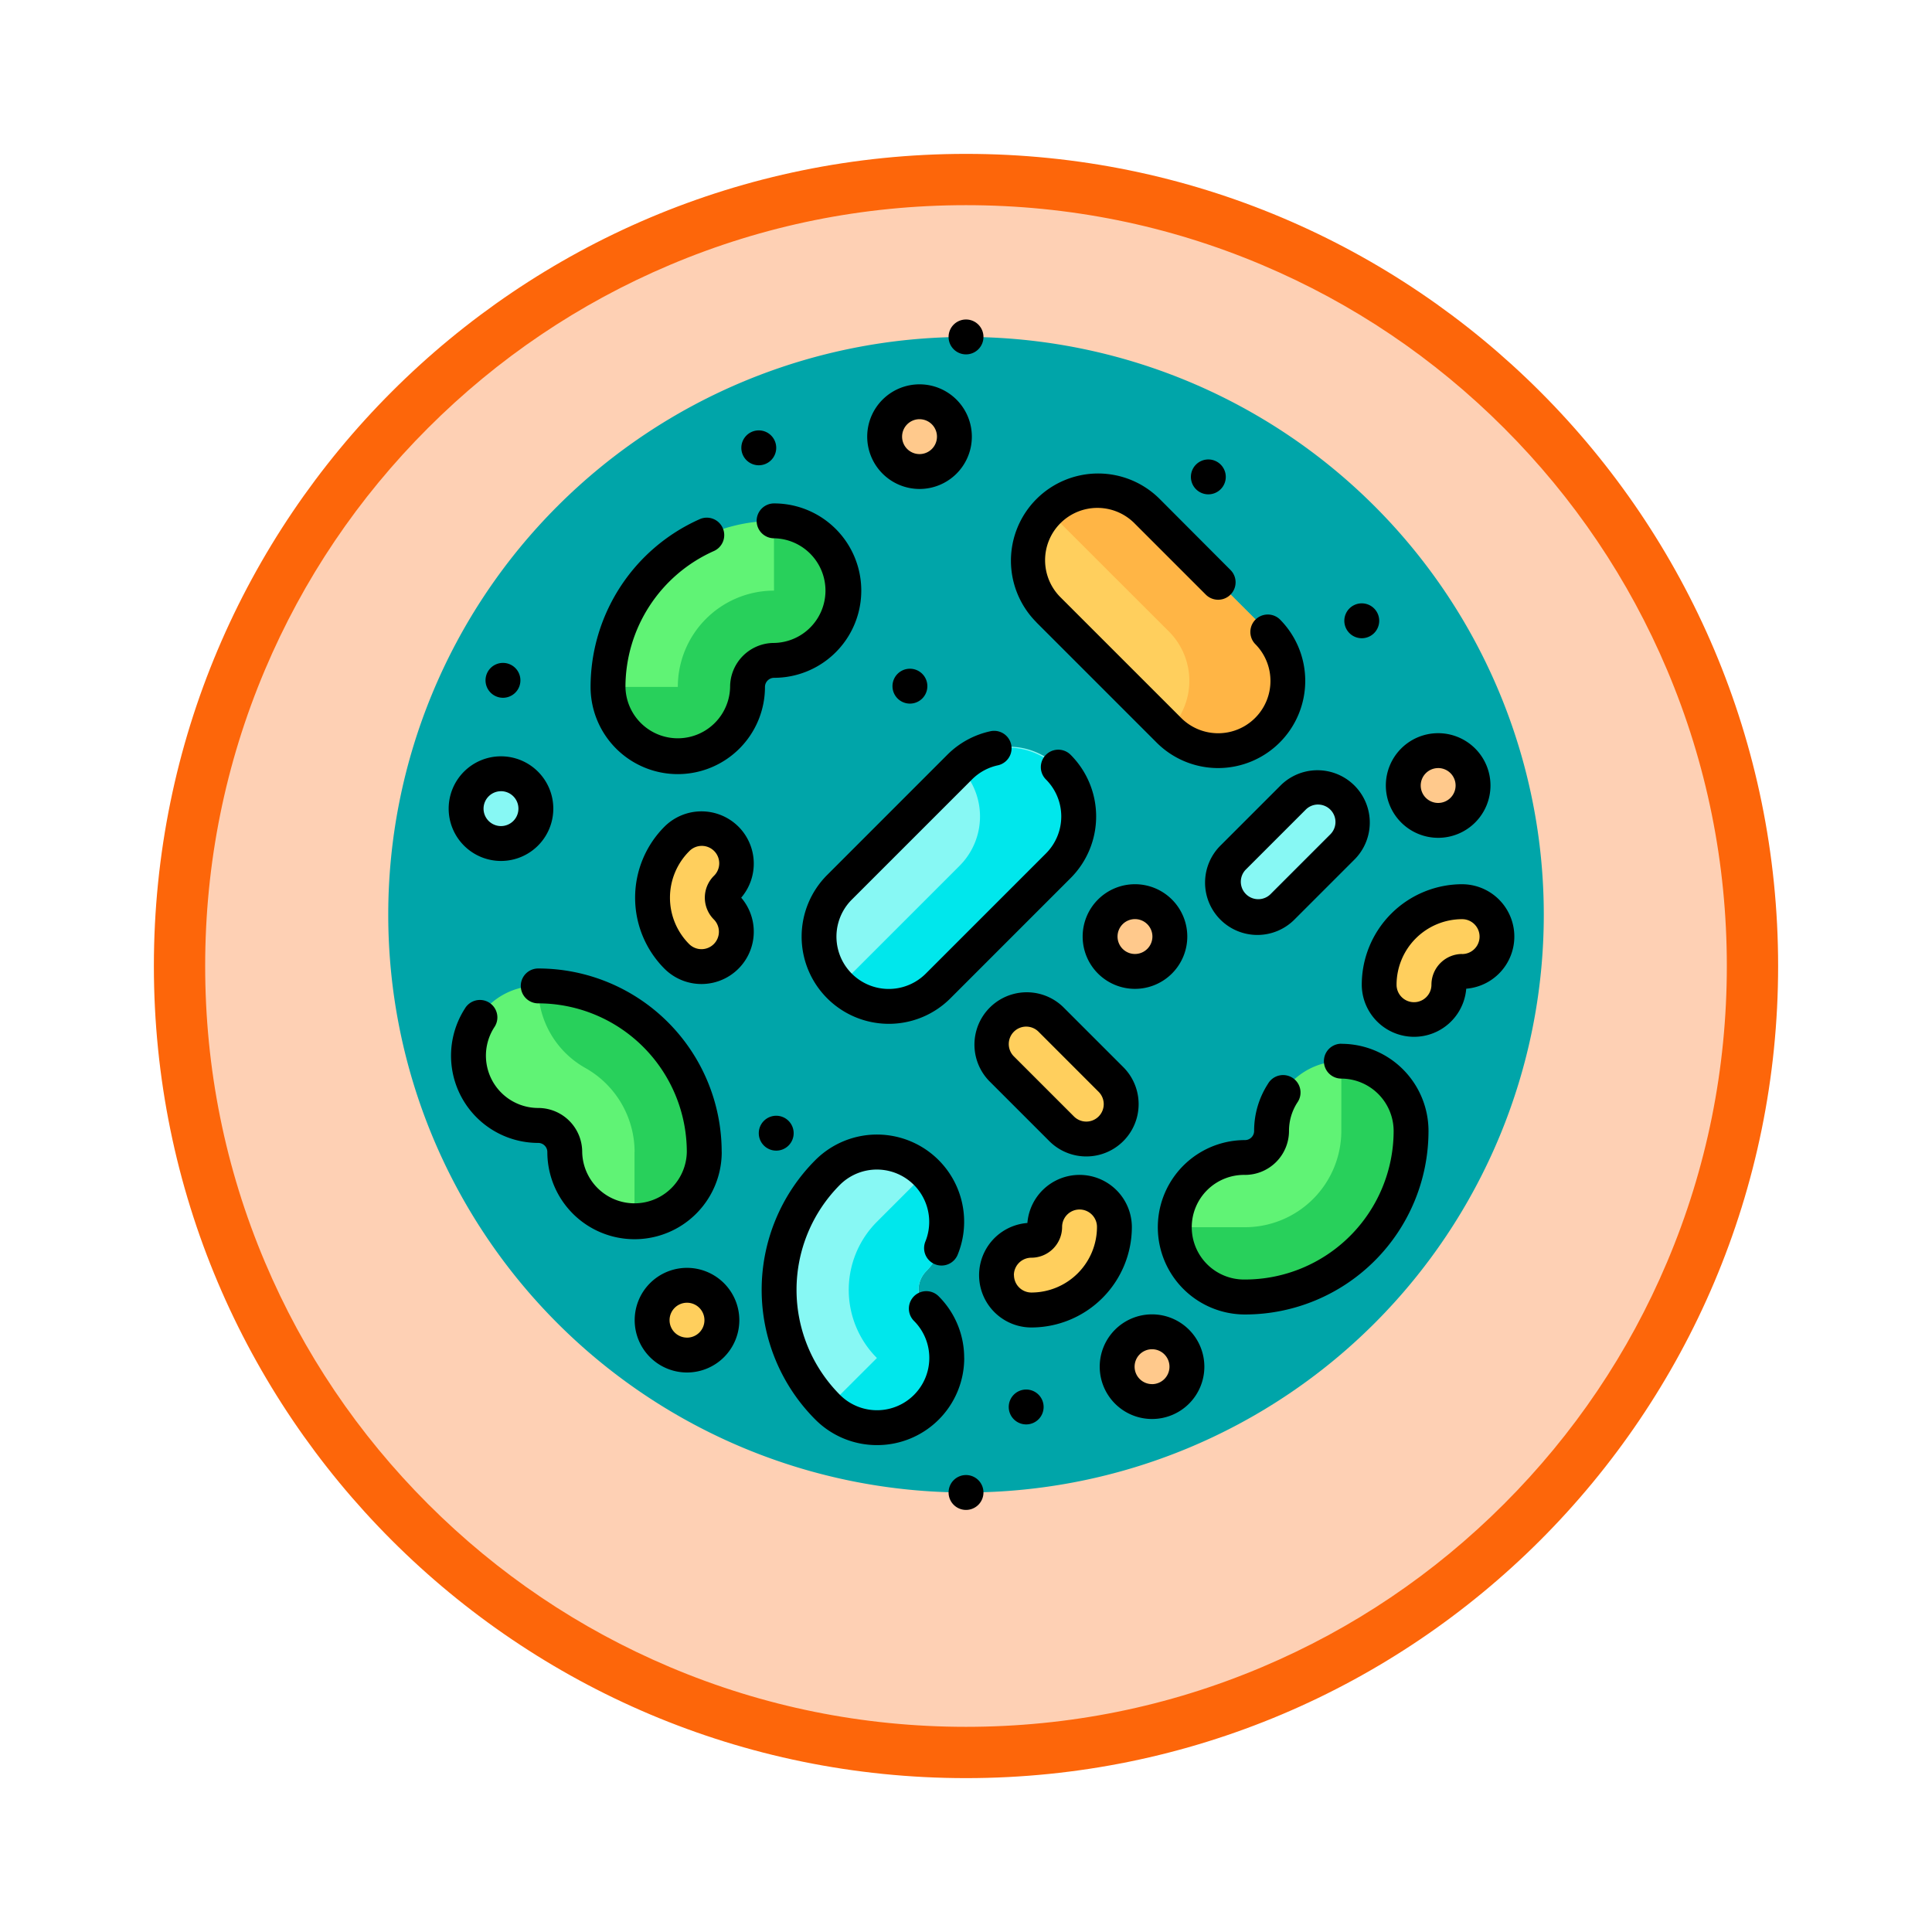 <svg xmlns="http://www.w3.org/2000/svg" xmlns:xlink="http://www.w3.org/1999/xlink" width="113" height="113" viewBox="0 0 113 113">
  <defs>
    <filter id="Trazado_982547" x="0" y="0" width="113" height="113" filterUnits="userSpaceOnUse">
      <feOffset dy="3" input="SourceAlpha"/>
      <feGaussianBlur stdDeviation="3" result="blur"/>
      <feFlood flood-opacity="0.161"/>
      <feComposite operator="in" in2="blur"/>
      <feComposite in="SourceGraphic"/>
    </filter>
  </defs>
  <g id="Grupo_1233232" data-name="Grupo 1233232" transform="translate(-376 -3943)">
    <g id="Grupo_1232515" data-name="Grupo 1232515" transform="translate(385 3949)">
      <g id="Grupo_1208028" data-name="Grupo 1208028" transform="translate(0)">
        <g id="Grupo_1177675" data-name="Grupo 1177675" transform="translate(0 0)">
          <g id="Grupo_1176928" data-name="Grupo 1176928" transform="translate(0)">
            <g id="Grupo_1172322" data-name="Grupo 1172322">
              <g id="Grupo_1164700" data-name="Grupo 1164700">
                <g id="Grupo_1160931" data-name="Grupo 1160931">
                  <g id="Grupo_1160749" data-name="Grupo 1160749">
                    <g id="Grupo_1158891" data-name="Grupo 1158891">
                      <g id="Grupo_1157406" data-name="Grupo 1157406">
                        <g id="Grupo_1155793" data-name="Grupo 1155793">
                          <g id="Grupo_1154704" data-name="Grupo 1154704">
                            <g id="Grupo_1150790" data-name="Grupo 1150790">
                              <g id="Grupo_1154214" data-name="Grupo 1154214" transform="translate(0)">
                                <g id="Grupo_1152583" data-name="Grupo 1152583">
                                  <g id="Grupo_1146973" data-name="Grupo 1146973">
                                    <g id="Grupo_1146954" data-name="Grupo 1146954">
                                      <g transform="matrix(1, 0, 0, 1, -9, -6)" filter="url(#Trazado_982547)">
                                        <g id="Trazado_982547-2" data-name="Trazado 982547" transform="translate(9 6)" fill="#fed0b4">
                                          <path d="M 47.5 93.5 C 41.289 93.5 35.265 92.284 29.595 89.886 C 24.118 87.569 19.198 84.252 14.973 80.027 C 10.748 75.802 7.431 70.882 5.114 65.405 C 2.716 59.735 1.5 53.711 1.5 47.5 C 1.5 41.289 2.716 35.265 5.114 29.595 C 7.431 24.118 10.748 19.198 14.973 14.973 C 19.198 10.748 24.118 7.431 29.595 5.114 C 35.265 2.716 41.289 1.5 47.5 1.5 C 53.711 1.5 59.735 2.716 65.405 5.114 C 70.882 7.431 75.802 10.748 80.027 14.973 C 84.252 19.198 87.569 24.118 89.886 29.595 C 92.284 35.265 93.5 41.289 93.5 47.5 C 93.5 53.711 92.284 59.735 89.886 65.405 C 87.569 70.882 84.252 75.802 80.027 80.027 C 75.802 84.252 70.882 87.569 65.405 89.886 C 59.735 92.284 53.711 93.5 47.5 93.5 Z" stroke="none"/>
                                          <path d="M 47.5 3 C 41.491 3 35.664 4.176 30.18 6.496 C 24.881 8.737 20.122 11.946 16.034 16.034 C 11.946 20.121 8.737 24.881 6.496 30.179 C 4.176 35.664 3 41.491 3 47.5 C 3 53.509 4.176 59.336 6.496 64.82 C 8.737 70.119 11.946 74.878 16.034 78.966 C 20.122 83.054 24.881 86.263 30.18 88.504 C 35.664 90.824 41.491 92 47.5 92 C 53.509 92 59.336 90.824 64.82 88.504 C 70.119 86.263 74.878 83.054 78.966 78.966 C 83.054 74.878 86.263 70.119 88.504 64.82 C 90.824 59.336 92 53.509 92 47.5 C 92 41.491 90.824 35.664 88.504 30.179 C 86.263 24.881 83.054 20.121 78.966 16.034 C 74.878 11.946 70.119 8.737 64.82 6.496 C 59.336 4.176 53.509 3 47.5 3 M 47.5 -7.62939453125e-06 C 73.734 -7.62939453125e-06 95 21.266 95 47.5 C 95 73.733 73.734 95 47.5 95 C 21.266 95 7.62939453125e-06 73.733 7.62939453125e-06 47.5 C 7.62939453125e-06 21.266 21.266 -7.62939453125e-06 47.5 -7.62939453125e-06 Z" stroke="none" fill="#fd660a"/>
                                        </g>
                                      </g>
                                    </g>
                                  </g>
                                </g>
                              </g>
                            </g>
                          </g>
                        </g>
                      </g>
                    </g>
                  </g>
                </g>
              </g>
            </g>
          </g>
        </g>
      </g>
    </g>
    <g id="bacterias" transform="translate(398.708 3961.687)">
      <path id="Trazado_1231533" data-name="Trazado 1231533" d="M67.586,41.293A33.793,33.793,0,1,1,33.793,7.5,33.793,33.793,0,0,1,67.586,41.293Zm0,0" transform="translate(0 -6.48)" fill="#00a5a9"/>
      <path id="Trazado_1231534" data-name="Trazado 1231534" d="M104.215,86.613A9.722,9.722,0,0,0,94.5,96.325a4.08,4.08,0,1,0,8.159,0,1.554,1.554,0,0,1,1.552-1.552,4.08,4.08,0,0,0,0-8.159Zm0,0" transform="translate(-81.652 -74.835)" fill="#60f375"/>
      <path id="Trazado_1231535" data-name="Trazado 1231535" d="M104.215,90.693a5.63,5.63,0,0,0-5.626,5.632H94.5a4.08,4.08,0,0,0,8.159,0,1.554,1.554,0,0,1,1.552-1.552,4.08,4.08,0,0,0,0-8.159h0Zm0,0" transform="translate(-81.652 -74.835)" fill="#28d05b"/>
      <path id="Trazado_1231536" data-name="Trazado 1231536" d="M38.58,286.629a4.08,4.08,0,1,0,0,8.159,1.554,1.554,0,0,1,1.552,1.552,4.08,4.08,0,0,0,8.159,0A9.722,9.722,0,0,0,38.58,286.629Zm0,0" transform="translate(-29.808 -247.651)" fill="#60f375"/>
      <path id="Trazado_1231537" data-name="Trazado 1231537" d="M70.132,300.419a4.08,4.08,0,0,0,4.08-4.08,9.722,9.722,0,0,0-9.711-9.711v.141a5.394,5.394,0,0,0,2.778,4.672,5.647,5.647,0,0,1,2.859,4.9h-.005Zm0,0" transform="translate(-55.729 -247.651)" fill="#28d05b"/>
      <path id="Trazado_1231538" data-name="Trazado 1231538" d="M348.219,318.988a4.08,4.08,0,0,0-4.08,4.08,1.554,1.554,0,0,1-1.552,1.552,4.08,4.08,0,1,0,0,8.159,9.723,9.723,0,0,0,9.711-9.711A4.08,4.08,0,0,0,348.219,318.988Zm0,0" transform="translate(-292.475 -275.609)" fill="#60f375"/>
      <path id="Trazado_1231539" data-name="Trazado 1231539" d="M348.219,323.068a5.638,5.638,0,0,1-5.631,5.632h-4.08a4.08,4.08,0,0,0,4.08,4.08,9.723,9.723,0,0,0,9.711-9.711,4.079,4.079,0,0,0-4.078-4.08h0Zm0,0" transform="translate(-292.475 -275.609)" fill="#28d05b"/>
      <path id="Trazado_1231540" data-name="Trazado 1231540" d="M176.728,367.214a1.554,1.554,0,0,1,0-2.195,4.08,4.08,0,0,0-5.769-5.769,9.722,9.722,0,0,0,0,13.734,4.08,4.08,0,1,0,5.769-5.769Zm0,0" transform="translate(-145.256 -309.363)" fill="#87f8f4"/>
      <path id="Trazado_1231541" data-name="Trazado 1231541" d="M189,380.578a4.08,4.08,0,0,0,5.769-5.769,1.554,1.554,0,0,1,0-2.195,4.079,4.079,0,0,0,0-5.769l-2.885,2.885a5.639,5.639,0,0,0,0,7.968l0,0Zm0,0" transform="translate(-163.302 -316.957)" fill="#00e7ec"/>
      <path id="Trazado_1231542" data-name="Trazado 1231542" d="M199.279,184.941a4.079,4.079,0,0,0-5.769,0l-7.029,7.029a4.08,4.08,0,1,0,5.769,5.769l7.029-7.029a4.079,4.079,0,0,0,0-5.769Zm0,0" transform="translate(-160.088 -158.759)" fill="#87f8f4"/>
      <path id="Trazado_1231543" data-name="Trazado 1231543" d="M201.1,184.941a4.08,4.08,0,0,1,0,5.769l-7.029,7.029a4.079,4.079,0,0,0,5.769,0l7.029-7.029a4.08,4.08,0,0,0-5.769-5.769Zm0,0" transform="translate(-167.683 -158.759)" fill="#00e7ec"/>
      <path id="Trazado_1231544" data-name="Trazado 1231544" d="M289.286,81.966l-7.03-7.029a4.08,4.08,0,1,0-5.769,5.769l7.03,7.03a4.08,4.08,0,0,0,5.769-5.77Zm0,0" transform="translate(-237.855 -63.714)" fill="#ffcf5d"/>
      <path id="Trazado_1231545" data-name="Trazado 1231545" d="M296.877,81.966l-7.03-7.029a4.08,4.08,0,0,0-5.769,0l2.884,2.885,4.143,4.139a4.082,4.082,0,0,1,0,5.775l0,0a4.08,4.08,0,0,0,5.766-5.774Zm0,0" transform="translate(-245.447 -63.714)" fill="#ffb545"/>
      <g id="Grupo_1233231" data-name="Grupo 1233231" transform="translate(29.033 4.811)">
        <path id="Trazado_1231546" data-name="Trazado 1231546" d="M217.58,37.419a2.04,2.04,0,1,1-2.04-2.04A2.04,2.04,0,0,1,217.58,37.419Zm0,0" transform="translate(-213.5 -35.379)" fill="#ffc98c"/>
        <path id="Trazado_1231547" data-name="Trazado 1231547" d="M440.643,187.474a2.04,2.04,0,1,1-2.04-2.04A2.04,2.04,0,0,1,440.643,187.474Zm0,0" transform="translate(-406.229 -165.028)" fill="#ffc98c"/>
        <path id="Trazado_1231548" data-name="Trazado 1231548" d="M317.584,437.442a2.04,2.04,0,1,1-2.04-2.04A2.04,2.04,0,0,1,317.584,437.442Zm0,0" transform="translate(-299.905 -381.004)" fill="#ffc98c"/>
        <path id="Trazado_1231549" data-name="Trazado 1231549" d="M310.252,252.431a2.04,2.04,0,1,1-2.04-2.04A2.04,2.04,0,0,1,310.252,252.431Zm0,0" transform="translate(-293.57 -221.152)" fill="#ffc98c"/>
      </g>
      <path id="Trazado_1231550" data-name="Trazado 1231550" d="M117.572,417.442a2.04,2.04,0,1,1-2.04-2.04A2.04,2.04,0,0,1,117.572,417.442Zm0,0" transform="translate(-98.058 -358.912)" fill="#ffcf5d"/>
      <path id="Trazado_1231551" data-name="Trazado 1231551" d="M37.568,197.427a2.04,2.04,0,1,1-2.04-2.04A2.04,2.04,0,0,1,37.568,197.427Zm0,0" transform="translate(-28.934 -168.817)" fill="#87f8f4"/>
      <path id="Trazado_1231552" data-name="Trazado 1231552" d="M266.481,375.32a2.04,2.04,0,0,0-2.04,2.04.777.777,0,0,1-.776.776,2.04,2.04,0,1,0,0,4.08,4.861,4.861,0,0,0,4.856-4.856A2.04,2.04,0,0,0,266.481,375.32Zm0,0" transform="translate(-226.047 -324.281)" fill="#ffcf5d"/>
      <path id="Trazado_1231553" data-name="Trazado 1231553" d="M117.984,223.615a.777.777,0,0,1,0-1.1,2.04,2.04,0,0,0-2.885-2.884,4.862,4.862,0,0,0,0,6.867,2.04,2.04,0,0,0,2.884-2.885Zm0,0" transform="translate(-98.22 -189.249)" fill="#ffcf5d"/>
      <path id="Trazado_1231554" data-name="Trazado 1231554" d="M366.059,201.711a2.04,2.04,0,0,0-2.885,0l-3.515,3.514a2.04,2.04,0,1,0,2.885,2.885l3.515-3.515A2.04,2.04,0,0,0,366.059,201.711Zm0,0" transform="translate(-310.234 -173.764)" fill="#87f8f4"/>
      <path id="Trazado_1231555" data-name="Trazado 1231555" d="M266.372,300.74l-3.515-3.515a2.04,2.04,0,0,0-2.884,2.885l3.515,3.515a2.04,2.04,0,0,0,2.884-2.885Zm0,0" transform="translate(-224.103 -256.29)" fill="#ffcf5d"/>
      <path id="Trazado_1231556" data-name="Trazado 1231556" d="M431.066,250.391a4.861,4.861,0,0,0-4.855,4.856,2.04,2.04,0,1,0,4.08,0,.777.777,0,0,1,.776-.776,2.04,2.04,0,1,0,0-4.08Zm0,0" transform="translate(-368.251 -216.341)" fill="#ffcf5d"/>
      <path id="Trazado_1231557" data-name="Trazado 1231557" d="M92.1,94.951a5.1,5.1,0,0,0,5.1-5.1.537.537,0,0,1,.533-.533,5.1,5.1,0,1,0,0-10.2,1.02,1.02,0,1,0,0,2.04v0a3.061,3.061,0,0,1,0,6.121,2.572,2.572,0,0,0-2.572,2.571,3.061,3.061,0,0,1-6.121,0,8.714,8.714,0,0,1,5.15-7.937,1.02,1.02,0,1,0-.836-1.86A10.744,10.744,0,0,0,87,89.851a5.1,5.1,0,0,0,5.1,5.1Zm0,0" transform="translate(-75.166 -68.361)"/>
      <path id="Trazado_1231558" data-name="Trazado 1231558" d="M42.83,289.86A10.731,10.731,0,0,0,32.1,279.129a1.02,1.02,0,0,0,0,2.04,8.7,8.7,0,0,1,8.691,8.691,3.06,3.06,0,0,1-6.119,0,2.573,2.573,0,0,0-2.572-2.572,3.06,3.06,0,0,1-2.574-4.713,1.02,1.02,0,1,0-1.716-1.1,5.1,5.1,0,0,0,4.291,7.857.534.534,0,0,1,.532.532,5.1,5.1,0,1,0,10.2,0Zm0,0" transform="translate(-23.328 -241.171)"/>
      <path id="Trazado_1231559" data-name="Trazado 1231559" d="M341.733,311.488a1.02,1.02,0,1,0,0,2.04h0a3.072,3.072,0,0,1,3.059,3.06,8.7,8.7,0,0,1-8.693,8.691,3.06,3.06,0,1,1,0-6.119,2.573,2.573,0,0,0,2.573-2.572,3.052,3.052,0,0,1,.484-1.654,1.02,1.02,0,1,0-1.715-1.1,5.054,5.054,0,0,0-.809,2.758.535.535,0,0,1-.533.532,5.1,5.1,0,1,0,0,10.2,10.735,10.735,0,0,0,10.732-10.731,5.1,5.1,0,0,0-5.1-5.1Zm0,0" transform="translate(-285.988 -269.129)"/>
      <path id="Trazado_1231560" data-name="Trazado 1231560" d="M172.464,363.615a5.078,5.078,0,0,0-1.493-3.605,1.019,1.019,0,1,0-1.442,1.442,3.06,3.06,0,0,1-4.328,4.327,8.7,8.7,0,0,1,0-12.291,3.061,3.061,0,0,1,5,3.307,1.02,1.02,0,1,0,1.892.762,5.1,5.1,0,0,0-4.728-7.006h-.005a5.1,5.1,0,0,0-3.6,1.494,10.739,10.739,0,0,0,0,15.177,5.083,5.083,0,0,0,3.6,1.493h.007a5.092,5.092,0,0,0,5.1-5.1Zm0,0" transform="translate(-138.779 -302.88)"/>
      <path id="Trazado_1231561" data-name="Trazado 1231561" d="M179.283,185.36a5.1,5.1,0,0,0,3.6,8.705h.01a5.085,5.085,0,0,0,3.6-1.493l7.03-7.031a5.1,5.1,0,0,0,0-7.211,1.02,1.02,0,0,0-1.443,1.443,3.06,3.06,0,0,1,0,4.327l-7.029,7.029a3.06,3.06,0,1,1-4.328-4.327l7.03-7.029a3.051,3.051,0,0,1,1.512-.827,1.02,1.02,0,0,0-.216-2.017.959.959,0,0,0-.216.023,5.078,5.078,0,0,0-2.522,1.377Zm0,0" transform="translate(-153.612 -152.87)"/>
      <path id="Trazado_1231562" data-name="Trazado 1231562" d="M269.286,74.945l7.029,7.029a5.083,5.083,0,0,0,3.6,1.493h.007a5.1,5.1,0,0,0,3.6-8.7s0,0,0,0a1.02,1.02,0,0,0-1.443,1.441,3.059,3.059,0,1,1-4.326,4.327l-7.03-7.029a3.06,3.06,0,1,1,4.327-4.327l4.144,4.144a1.02,1.02,0,0,0,1.443-1.443h0L276.5,67.732a5.093,5.093,0,0,0-3.6-1.494h-.01a5.1,5.1,0,0,0-3.6,8.706Zm0,0" transform="translate(-231.376 -57.231)"/>
      <path id="Trazado_1231563" data-name="Trazado 1231563" d="M29.048,194.006a3.06,3.06,0,1,0-3.06-3.06A3.063,3.063,0,0,0,29.048,194.006Zm0-4.08a1.02,1.02,0,1,1-1.02,1.02A1.022,1.022,0,0,1,29.048,189.927Zm0,0" transform="translate(-22.454 -162.337)"/>
      <path id="Trazado_1231564" data-name="Trazado 1231564" d="M209.06,34a3.06,3.06,0,1,0-3.06-3.06A3.064,3.064,0,0,0,209.06,34Zm0-4.08a1.02,1.02,0,1,1-1.02,1.02A1.021,1.021,0,0,1,209.06,29.919Zm0,0" transform="translate(-177.986 -24.088)"/>
      <path id="Trazado_1231565" data-name="Trazado 1231565" d="M432.123,184.053a3.06,3.06,0,1,0-3.06-3.06A3.063,3.063,0,0,0,432.123,184.053Zm0-4.08a1.02,1.02,0,1,1-1.02,1.02A1.021,1.021,0,0,1,432.123,179.974Zm0,0" transform="translate(-370.715 -153.737)"/>
      <path id="Trazado_1231566" data-name="Trazado 1231566" d="M309.064,427.9a3.06,3.06,0,1,0,3.06,3.06A3.063,3.063,0,0,0,309.064,427.9Zm0,4.08a1.02,1.02,0,1,1,1.02-1.02A1.021,1.021,0,0,1,309.064,431.982Zm0,0" transform="translate(-264.391 -369.712)"/>
      <path id="Trazado_1231567" data-name="Trazado 1231567" d="M304.791,245.951a3.06,3.06,0,1,0-3.06,3.06A3.063,3.063,0,0,0,304.791,245.951Zm-3.06,1.02a1.02,1.02,0,1,1,1.02-1.02A1.021,1.021,0,0,1,301.732,246.971Zm0,0" transform="translate(-258.056 -209.861)"/>
      <path id="Trazado_1231568" data-name="Trazado 1231568" d="M109.052,407.9a3.06,3.06,0,1,0,3.06,3.06A3.063,3.063,0,0,0,109.052,407.9Zm0,4.08a1.02,1.02,0,1,1,1.02-1.02A1.021,1.021,0,0,1,109.052,411.982Zm0,0" transform="translate(-91.578 -352.432)"/>
      <path id="Trazado_1231569" data-name="Trazado 1231569" d="M424.586,242.891a5.882,5.882,0,0,0-5.875,5.876,3.06,3.06,0,0,0,6.11.235,3.06,3.06,0,0,0-.235-6.11Zm0,4.08a1.8,1.8,0,0,0-1.8,1.8,1.02,1.02,0,1,1-2.04,0,3.84,3.84,0,0,1,3.835-3.836,1.02,1.02,0,1,1,0,2.04Zm0,0" transform="translate(-361.771 -209.861)"/>
      <path id="Trazado_1231570" data-name="Trazado 1231570" d="M263.06,370.88a3.06,3.06,0,0,0-6.11-.235,3.06,3.06,0,0,0,.235,6.111A5.882,5.882,0,0,0,263.06,370.88Zm-6.9,2.816a1.021,1.021,0,0,1,1.02-1.02,1.8,1.8,0,0,0,1.8-1.8,1.02,1.02,0,1,1,2.04,0,3.84,3.84,0,0,1-3.836,3.836A1.021,1.021,0,0,1,256.165,373.7Zm0,0" transform="translate(-219.567 -317.801)"/>
      <path id="Trazado_1231571" data-name="Trazado 1231571" d="M112.226,212.44a3.063,3.063,0,0,0-4.327,0,5.882,5.882,0,0,0,0,8.309,3.06,3.06,0,0,0,4.487-4.155,3.064,3.064,0,0,0-.16-4.155Zm-1.443,6.867a1.02,1.02,0,0,1-1.442,0,3.841,3.841,0,0,1,0-5.425,1.02,1.02,0,1,1,1.442,1.442,1.8,1.8,0,0,0,0,2.54,1.021,1.021,0,0,1,0,1.443Zm0,0" transform="translate(-91.742 -182.777)"/>
      <path id="Trazado_1231572" data-name="Trazado 1231572" d="M352.458,198.025a3.06,3.06,0,1,0,4.327,4.327l3.514-3.514a3.06,3.06,0,0,0-4.327-4.327Zm5.678-2.371a1.02,1.02,0,0,1,.721,1.741l-3.515,3.515a1.02,1.02,0,0,1-1.442-1.442l3.515-3.515A1.014,1.014,0,0,1,358.136,195.653Zm0,0" transform="translate(-303.754 -167.284)"/>
      <path id="Trazado_1231573" data-name="Trazado 1231573" d="M257.1,290.025a3.06,3.06,0,0,0-4.327,4.327l3.515,3.515a3.06,3.06,0,0,0,4.327-4.328Zm2.072,6.4a1.02,1.02,0,0,1-1.442,0l-3.515-3.515a1.02,1.02,0,0,1,1.443-1.442l3.514,3.515h0a1.019,1.019,0,0,1,0,1.442Zm0,0" transform="translate(-217.623 -249.811)"/>
      <path id="Trazado_1231574" data-name="Trazado 1231574" d="M43.9,148.719a1.02,1.02,0,1,1-1.02-1.02A1.02,1.02,0,0,1,43.9,148.719Zm0,0" transform="translate(-36.17 -127.614)"/>
      <path id="Trazado_1231575" data-name="Trazado 1231575" d="M153.907,48.715a1.02,1.02,0,1,1-1.02-1.02A1.02,1.02,0,0,1,153.907,48.715Zm0,0" transform="translate(-131.215 -41.209)"/>
      <path id="Trazado_1231576" data-name="Trazado 1231576" d="M413.251,123.106a1.02,1.02,0,1,1-1.02-1.02A1.02,1.02,0,0,1,413.251,123.106Zm0,0" transform="translate(-355.291 -105.484)"/>
      <path id="Trazado_1231577" data-name="Trazado 1231577" d="M347.263,61.215a1.02,1.02,0,1,1-1.02-1.02A1.02,1.02,0,0,1,347.263,61.215Zm0,0" transform="translate(-298.277 -52.009)"/>
      <path id="Trazado_1231578" data-name="Trazado 1231578" d="M218.911,151.223a1.02,1.02,0,1,1-1.02-1.02A1.02,1.02,0,0,1,218.911,151.223Zm0,0" transform="translate(-187.379 -129.777)"/>
      <path id="Trazado_1231579" data-name="Trazado 1231579" d="M243.04,1.02A1.02,1.02,0,1,1,242.02,0,1.02,1.02,0,0,1,243.04,1.02Zm0,0" transform="translate(-208.227)"/>
      <path id="Trazado_1231580" data-name="Trazado 1231580" d="M243.04,498.02a1.02,1.02,0,1,1-1.02-1.02A1.02,1.02,0,0,1,243.04,498.02Zm0,0" transform="translate(-208.227 -429.414)"/>
      <path id="Trazado_1231581" data-name="Trazado 1231581" d="M268.915,461.243a1.02,1.02,0,1,1-1.02-1.02A1.02,1.02,0,0,1,268.915,461.243Zm0,0" transform="translate(-230.583 -397.638)"/>
      <path id="Trazado_1231582" data-name="Trazado 1231582" d="M161.407,343.493a1.02,1.02,0,1,1-1.02-1.02A1.02,1.02,0,0,1,161.407,343.493Zm0,0" transform="translate(-137.695 -295.901)"/>
    </g>
  </g>
</svg>
